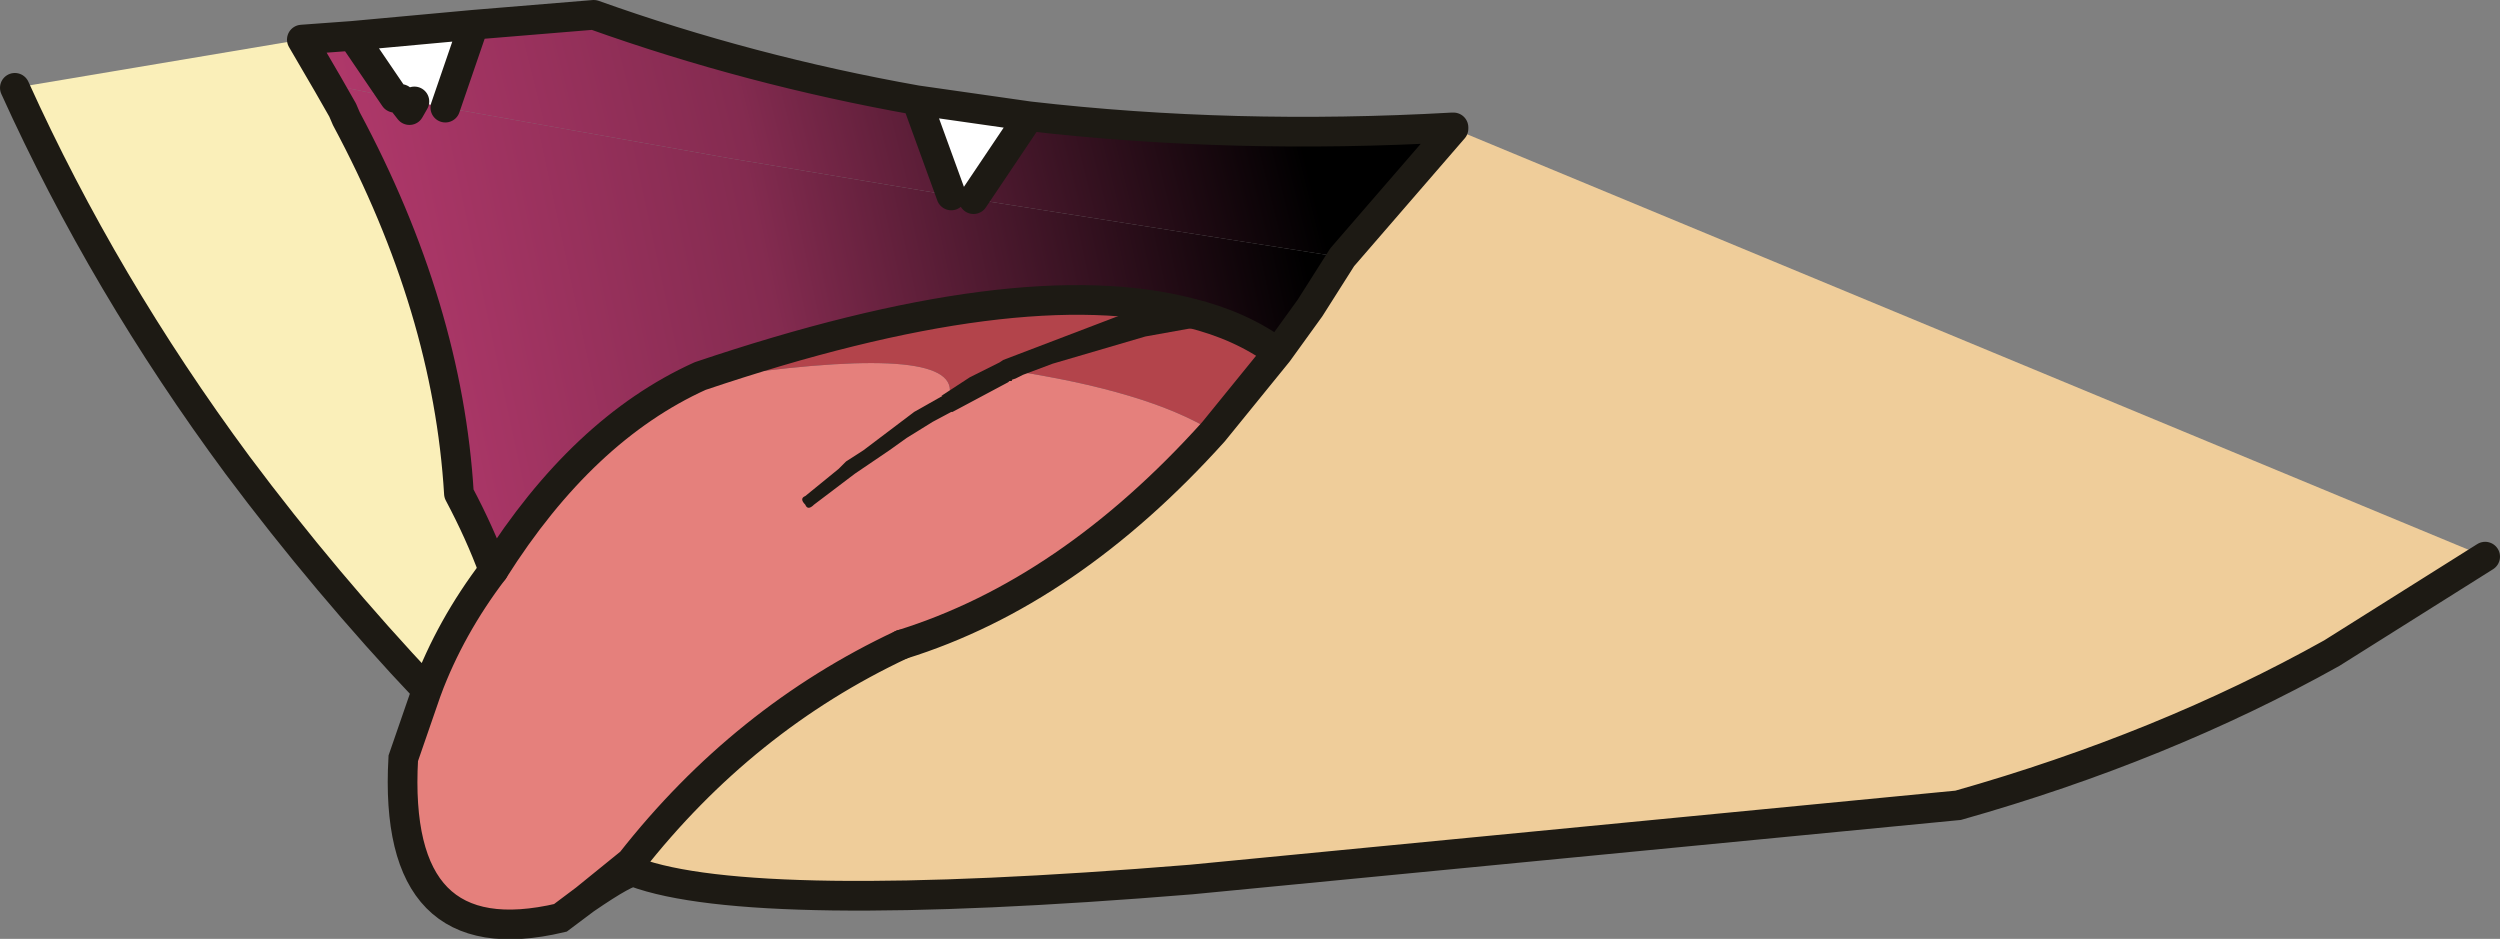 <?xml version="1.0" encoding="UTF-8" standalone="no"?>
<svg xmlns:xlink="http://www.w3.org/1999/xlink" height="37.95px" width="101.05px" xmlns="http://www.w3.org/2000/svg">
  <rect width="100%" height="100%" fill="#808080" stroke="none"/>
  <g transform="matrix(1.0, 0.0, 0.0, 1.0, 50.55, 18.4)">
    <path d="M3.7 -8.0 L-11.2 -10.35 -8.95 -13.7 Q-0.7 -12.75 8.15 -13.25 L8.2 -13.2 3.7 -8.0 M-12.1 -10.5 L-21.05 -12.0 -32.55 -14.05 -31.4 -17.4 -26.55 -17.8 Q-20.25 -15.55 -13.5 -14.35 L-12.1 -10.5 M-34.6 -14.45 L-37.3 -15.0 -38.35 -16.8 -36.3 -16.95 -34.6 -14.45" fill="url(#gradient0)" fill-rule="evenodd" stroke="none"/>
    <path d="M1.1 -4.15 L2.4 -5.95 3.7 -8.0 8.2 -13.2 49.9 4.1 43.7 8.0 Q36.9 11.8 28.6 14.15 L-2.4 17.15 Q-20.15 18.6 -24.9 16.85 L-25.05 16.45 Q-20.5 10.65 -14.1 7.65 -7.35 5.55 -1.5 -0.95 L1.1 -4.15" fill="#efcd9a" fill-rule="evenodd" stroke="none"/>
    <path d="M3.7 -8.0 L2.4 -5.95 1.1 -4.15 Q-0.4 -5.25 -2.45 -5.75 -9.35 -7.55 -22.25 -3.2 -27.0 -1.05 -30.6 4.65 -31.15 3.15 -32.0 1.55 -32.45 -5.95 -36.55 -13.6 L-36.7 -13.95 -37.3 -15.0 -34.6 -14.45 -34.35 -14.4 -34.0 -13.95 -33.8 -14.3 -32.55 -14.05 -21.05 -12.0 -12.1 -10.5 -11.2 -10.35 3.7 -8.0" fill="url(#gradient1)" fill-rule="evenodd" stroke="none"/>
    <path d="M-37.3 -15.0 L-36.7 -13.95 -36.55 -13.6 Q-32.45 -5.95 -32.0 1.55 -31.15 3.15 -30.6 4.65 -32.35 6.95 -33.3 9.5 -37.4 5.15 -40.95 0.4 -46.35 -6.9 -49.95 -14.85 L-38.35 -16.8 -37.3 -15.0 M-25.05 16.45 L-24.9 16.85 Q-25.15 16.75 -26.9 17.95 L-25.05 16.45" fill="#faefb9" fill-opacity="0.996" fill-rule="evenodd" stroke="none"/>
    <path d="M-11.2 -10.35 L-12.1 -10.5 -13.5 -14.35 -8.95 -13.7 -11.2 -10.35 M-32.55 -14.05 L-33.8 -14.3 -34.0 -13.95 -34.35 -14.4 -34.6 -14.45 -36.3 -16.95 -31.4 -17.4 -32.55 -14.05" fill="#ffffff" fill-rule="evenodd" stroke="none"/>
    <path d="M-30.6 4.65 Q-27.0 -1.05 -22.25 -3.2 L-19.75 -3.4 Q-11.1 -4.45 -12.3 -2.1 L-9.85 -3.45 Q-4.15 -2.6 -1.5 -0.95 -7.35 5.55 -14.1 7.65 -20.5 10.65 -25.05 16.45 L-26.9 17.95 -27.9 18.7 Q-34.7 20.3 -34.25 12.25 L-33.3 9.5 Q-32.35 6.95 -30.6 4.65" fill="#e5807c" fill-rule="evenodd" stroke="none"/>
    <path d="M-22.25 -3.2 Q-9.35 -7.55 -2.45 -5.75 -0.4 -5.25 1.1 -4.15 L-1.5 -0.95 Q-4.15 -2.6 -9.85 -3.45 L-12.3 -2.1 Q-11.1 -4.45 -19.75 -3.4 L-22.25 -3.2" fill="#b3444b" fill-rule="evenodd" stroke="none"/>
    <path d="M1.1 -4.15 L2.4 -5.95 3.7 -8.0 8.2 -13.2 8.2 -13.25 8.15 -13.25 Q-0.7 -12.75 -8.95 -13.7 L-13.5 -14.35 -12.1 -10.5 M-33.8 -14.3 L-34.0 -13.95 -34.35 -14.4 M-37.3 -15.0 L-36.7 -13.95 -36.55 -13.6 Q-32.45 -5.95 -32.0 1.55 -31.15 3.15 -30.6 4.65 -27.0 -1.05 -22.25 -3.2 -9.35 -7.55 -2.45 -5.75 -0.4 -5.25 1.1 -4.15 L-1.5 -0.95 Q-7.35 5.55 -14.1 7.65 M-37.3 -15.0 L-38.35 -16.8 -36.3 -16.95 -31.4 -17.4 -26.55 -17.8 Q-20.25 -15.55 -13.5 -14.35 M-32.55 -14.05 L-31.4 -17.4 M-36.3 -16.95 L-34.6 -14.45 M-11.2 -10.35 L-8.95 -13.7" fill="none" stroke="#1d1a14" stroke-linecap="round" stroke-linejoin="round" stroke-width="1.2"/>
    <path d="M-14.1 7.65 Q-20.5 10.65 -25.05 16.45 L-26.9 17.95 Q-25.15 16.75 -24.9 16.85 -20.15 18.6 -2.4 17.15 L28.6 14.15 Q36.9 11.8 43.7 8.0 L49.9 4.1 M-49.95 -14.85 Q-46.35 -6.9 -40.95 0.4 -37.4 5.15 -33.3 9.5 -32.35 6.95 -30.6 4.65 M-33.3 9.5 L-34.25 12.25 Q-34.7 20.3 -27.9 18.7 L-26.9 17.95" fill="none" stroke="#1d1a14" stroke-linecap="round" stroke-linejoin="miter-clip" stroke-miterlimit="3.0" stroke-width="1.2"/>
    <path d="M-2.55 -6.3 L-2.5 -6.3 Q-2.0 -6.4 -1.8 -5.85 -1.7 -5.25 -2.3 -5.15 L-4.25 -4.8 -8.0 -3.7 -9.2 -3.25 -9.5 -3.1 -9.65 -3.05 -9.65 -3.0 -9.75 -3.0 -9.8 -2.95 -12.05 -1.75 -12.1 -1.75 -12.85 -1.35 -13.9 -0.7 -14.6 -0.2 -16.0 0.75 -17.65 2.0 Q-17.9 2.25 -18.0 2.0 -18.25 1.75 -18.0 1.65 L-16.65 0.55 -16.35 0.25 -15.65 -0.2 -13.6 -1.75 -12.45 -2.4 -12.5 -2.4 -11.35 -3.15 -10.15 -3.75 -10.0 -3.85 -5.15 -5.7 -2.55 -6.3" fill="#1d1a14" fill-rule="evenodd" stroke="none"/>
  </g>
  <defs>
    <linearGradient gradientTransform="matrix(0.022, -0.006, 0.004, 0.016, -15.1, -4.3)" gradientUnits="userSpaceOnUse" id="gradient0" spreadMethod="pad" x1="-819.2" x2="819.2">
      <stop offset="0.0" stop-color="#af386a"/>
      <stop offset="0.42" stop-color="#842b50"/>
      <stop offset="1.0" stop-color="#000000"/>
    </linearGradient>
    <linearGradient gradientTransform="matrix(0.022, -0.005, 0.003, 0.014, -16.5, -7.0)" gradientUnits="userSpaceOnUse" id="gradient1" spreadMethod="pad" x1="-819.2" x2="819.2">
      <stop offset="0.0" stop-color="#af386a"/>
      <stop offset="0.42" stop-color="#842b50"/>
      <stop offset="1.0" stop-color="#000000"/>
    </linearGradient>
  </defs>
</svg>
